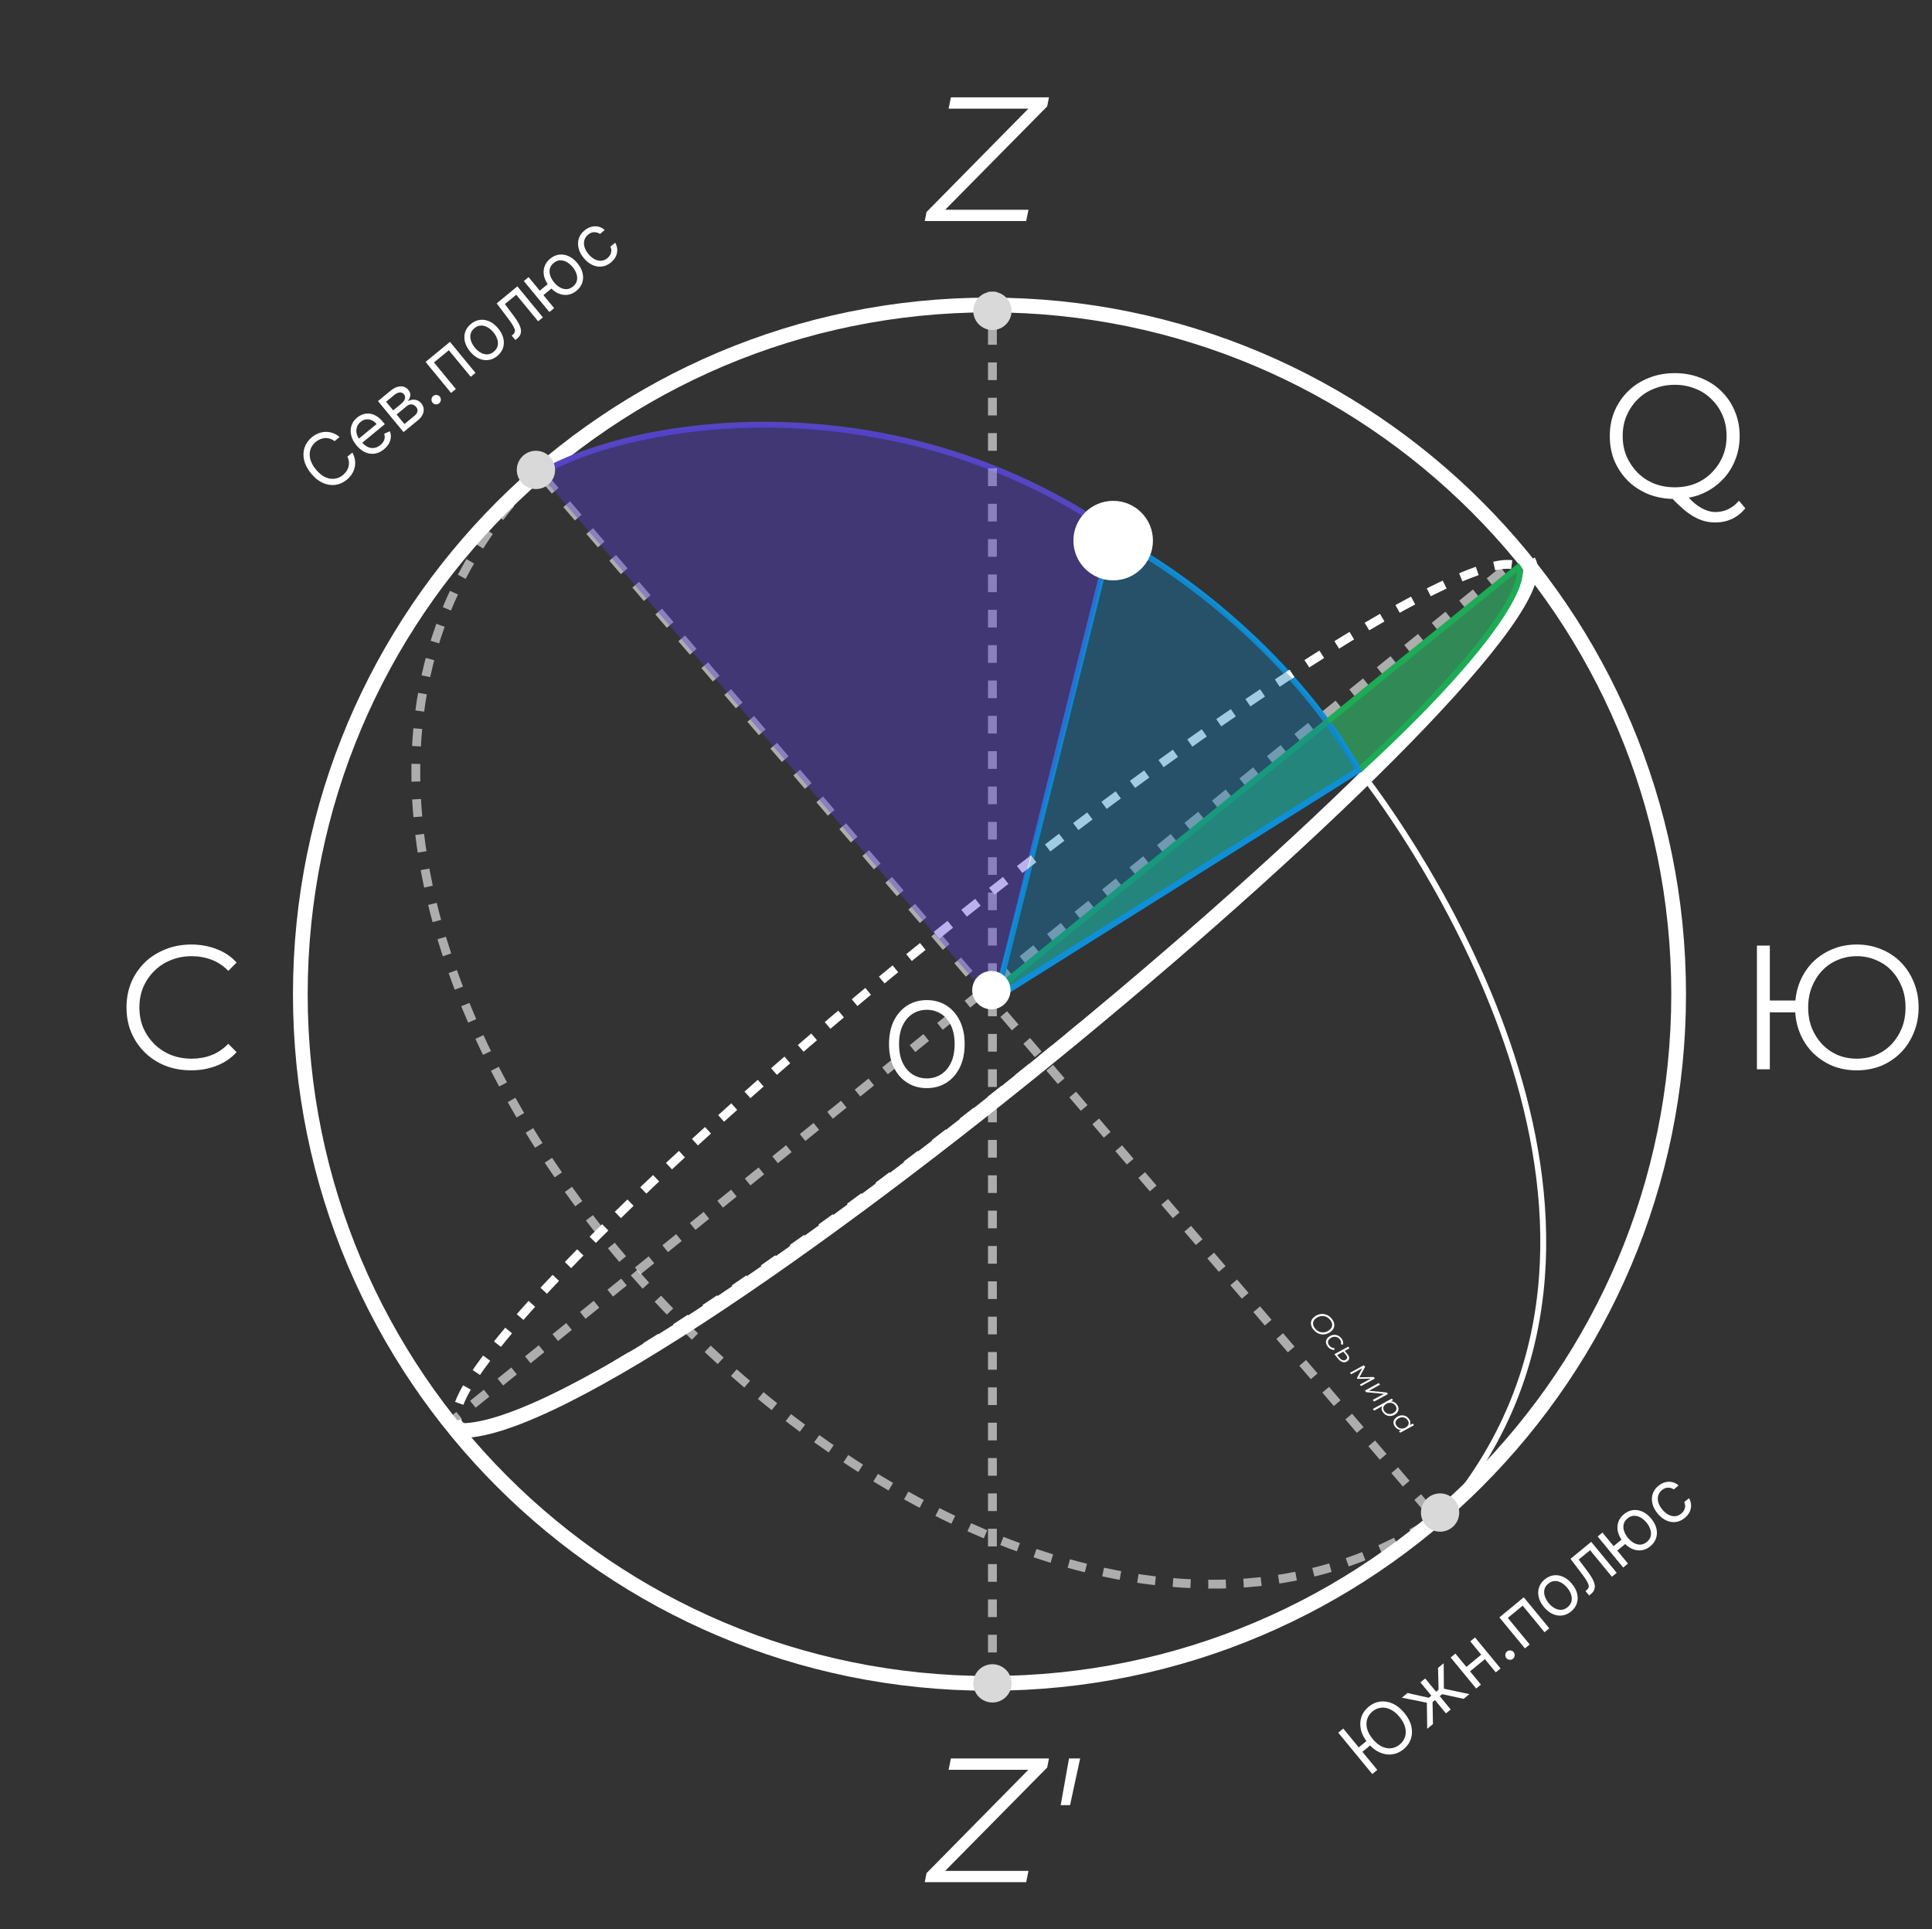 <svg width="656" height="655" viewBox="0 0 656 655" fill="none" xmlns="http://www.w3.org/2000/svg">
<rect x="0" y="0" width="656" height="655" fill="#333333" stroke="none"/>
<path d="M568.674 169.411C565.514 169.411 562.574 168.891 559.854 167.851C557.174 166.771 554.834 165.271 552.834 163.351C550.874 161.391 549.334 159.131 548.214 156.571C547.134 153.971 546.594 151.131 546.594 148.051C546.594 144.971 547.134 142.151 548.214 139.591C549.334 136.991 550.874 134.731 552.834 132.811C554.834 130.851 557.174 129.351 559.854 128.311C562.534 127.231 565.474 126.691 568.674 126.691C571.834 126.691 574.754 127.231 577.434 128.311C580.114 129.351 582.434 130.831 584.394 132.751C586.394 134.671 587.934 136.931 589.014 139.531C590.134 142.131 590.694 144.971 590.694 148.051C590.694 151.131 590.134 153.971 589.014 156.571C587.934 159.171 586.394 161.431 584.394 163.351C582.434 165.271 580.114 166.771 577.434 167.851C574.754 168.891 571.834 169.411 568.674 169.411ZM582.414 177.391C581.134 177.391 579.894 177.231 578.694 176.911C577.494 176.591 576.274 176.071 575.034 175.351C573.834 174.671 572.594 173.771 571.314 172.651C570.034 171.531 568.634 170.171 567.114 168.571L571.974 167.371C573.214 168.851 574.414 170.071 575.574 171.031C576.774 171.991 577.934 172.691 579.054 173.131C580.214 173.611 581.354 173.851 582.474 173.851C585.594 173.851 588.254 172.571 590.454 170.011L592.614 172.591C589.974 175.791 586.574 177.391 582.414 177.391ZM568.674 165.451C571.194 165.451 573.514 165.031 575.634 164.191C577.794 163.311 579.654 162.071 581.214 160.471C582.814 158.871 584.054 157.031 584.934 154.951C585.814 152.831 586.254 150.531 586.254 148.051C586.254 145.531 585.814 143.231 584.934 141.151C584.054 139.031 582.814 137.191 581.214 135.631C579.654 134.031 577.794 132.811 575.634 131.971C573.514 131.091 571.194 130.651 568.674 130.651C566.154 130.651 563.814 131.091 561.654 131.971C559.494 132.811 557.614 134.031 556.014 135.631C554.454 137.191 553.214 139.031 552.294 141.151C551.414 143.231 550.974 145.531 550.974 148.051C550.974 150.531 551.414 152.831 552.294 154.951C553.214 157.031 554.454 158.871 556.014 160.471C557.614 162.071 559.494 163.311 561.654 164.191C563.814 165.031 566.154 165.451 568.674 165.451Z" fill="white"/>
<line x1="151.229" y1="484.339" x2="514.299" y2="190.621" stroke="white" stroke-opacity="0.6" stroke-width="3" stroke-dasharray="6 6"/>
<path d="M181.474 162.051C33.974 312.551 326.974 625.551 488.974 514.551" stroke="white" stroke-opacity="0.6" stroke-width="3" stroke-dasharray="6 6"/>
<path d="M515.474 192.551L514.974 198.551L508.581 209.863L495.515 228.397L490.474 234.051L484.474 239.551L461.474 261.051L340.473 337.051L340.473 334.551L515.474 192.551Z" fill="#31DD75" fill-opacity="0.3"/>
<path d="M515.474 192.551L514.974 198.551L508.581 209.863L495.515 228.397L490.474 234.051L484.474 239.551L461.474 261.051L340.473 337.051L340.473 334.551L515.474 192.551Z" fill="#31DD75" fill-opacity="0.3"/>
<path d="M463.473 264.051C482.473 289.051 571.973 419.051 489.973 514.551" stroke="white" stroke-width="2"/>
<path d="M377.473 182.051C395.307 190.718 437.173 218.951 461.973 262.551" stroke="#0E90D9" stroke-width="2"/>
<path d="M335.973 571.551C465.208 571.551 569.973 466.786 569.973 337.551C569.973 208.317 465.208 103.551 335.973 103.551C206.739 103.551 101.973 208.317 101.973 337.551C101.973 466.786 206.739 571.551 335.973 571.551Z" stroke="white" stroke-width="5"/>
<path d="M182.973 161.051C215.973 141.552 308.473 127.551 385.973 186.552" stroke="#5745C1" stroke-width="2"/>
<path d="M313.993 75.051L314.593 71.991L350.833 35.211L351.193 36.891H322.093L322.873 33.051H356.173L355.573 36.111L319.273 72.891L318.973 71.211H349.213L348.433 75.051H313.993Z" fill="white"/>
<path d="M313.993 639.051L314.593 635.991L350.833 599.211L351.193 600.891H322.093L322.873 597.051H356.173L355.573 600.111L319.273 636.891L318.973 635.211H349.213L348.433 639.051H313.993ZM360.155 612.891L362.975 597.051H366.755L363.335 612.891H360.155Z" fill="white"/>
<line x1="377.444" y1="182.294" x2="338.444" y2="338.294" stroke="#0E90D9" stroke-width="2"/>
<line x1="336.973" y1="99.051" x2="336.973" y2="572.051" stroke="white" stroke-opacity="0.6" stroke-width="3" stroke-dasharray="6 6"/>
<line x1="184.612" y1="162.075" x2="490.612" y2="519.075" stroke="white" stroke-opacity="0.6" stroke-width="3" stroke-dasharray="6 6"/>
<circle cx="336.973" cy="105.551" r="6.5" fill="#D9D9D9"/>
<circle cx="336.973" cy="571.551" r="6.5" fill="#D9D9D9"/>
<circle cx="488.973" cy="513.551" r="6.5" fill="#D9D9D9"/>
<path d="M64.913 363.411C61.753 363.411 58.833 362.891 56.153 361.851C53.473 360.771 51.153 359.271 49.193 357.351C47.233 355.431 45.693 353.171 44.573 350.571C43.493 347.971 42.953 345.131 42.953 342.051C42.953 338.971 43.493 336.131 44.573 333.531C45.693 330.931 47.233 328.671 49.193 326.751C51.193 324.831 53.533 323.351 56.213 322.311C58.893 321.231 61.813 320.691 64.973 320.691C68.013 320.691 70.873 321.211 73.553 322.251C76.233 323.251 78.493 324.771 80.333 326.811L77.513 329.631C75.793 327.871 73.893 326.611 71.813 325.851C69.733 325.051 67.493 324.651 65.093 324.651C62.573 324.651 60.233 325.091 58.073 325.971C55.913 326.811 54.033 328.031 52.433 329.631C50.833 331.191 49.573 333.031 48.653 335.151C47.773 337.231 47.333 339.531 47.333 342.051C47.333 344.571 47.773 346.891 48.653 349.011C49.573 351.091 50.833 352.931 52.433 354.531C54.033 356.091 55.913 357.311 58.073 358.191C60.233 359.031 62.573 359.451 65.093 359.451C67.493 359.451 69.733 359.051 71.813 358.251C73.893 357.451 75.793 356.171 77.513 354.411L80.333 357.231C78.493 359.271 76.233 360.811 73.553 361.851C70.873 362.891 67.993 363.411 64.913 363.411Z" fill="white"/>
<path d="M596.553 363.051V321.051H600.933V339.711H611.793V343.731H600.933V363.051H596.553ZM630.453 363.411C627.453 363.411 624.673 362.891 622.113 361.851C619.593 360.771 617.373 359.271 615.453 357.351C613.573 355.431 612.113 353.171 611.073 350.571C610.033 347.971 609.513 345.131 609.513 342.051C609.513 338.971 610.033 336.131 611.073 333.531C612.113 330.931 613.573 328.671 615.453 326.751C617.373 324.831 619.593 323.351 622.113 322.311C624.673 321.231 627.453 320.691 630.453 320.691C633.453 320.691 636.233 321.231 638.793 322.311C641.353 323.351 643.573 324.831 645.453 326.751C647.333 328.671 648.793 330.931 649.833 333.531C650.913 336.131 651.453 338.971 651.453 342.051C651.453 345.131 650.913 347.971 649.833 350.571C648.793 353.171 647.333 355.431 645.453 357.351C643.573 359.271 641.353 360.771 638.793 361.851C636.233 362.891 633.453 363.411 630.453 363.411ZM630.453 359.451C632.813 359.451 634.993 359.031 636.993 358.191C639.033 357.311 640.793 356.091 642.273 354.531C643.753 352.971 644.913 351.151 645.753 349.071C646.593 346.951 647.013 344.611 647.013 342.051C647.013 339.491 646.593 337.171 645.753 335.091C644.913 332.971 643.753 331.131 642.273 329.571C640.793 328.011 639.033 326.811 636.993 325.971C634.993 325.091 632.813 324.651 630.453 324.651C628.133 324.651 625.953 325.091 623.913 325.971C621.913 326.811 620.173 328.011 618.693 329.571C617.213 331.131 616.053 332.971 615.213 335.091C614.373 337.171 613.953 339.491 613.953 342.051C613.953 344.611 614.373 346.951 615.213 349.071C616.053 351.151 617.213 352.971 618.693 354.531C620.173 356.091 621.913 357.311 623.913 358.191C625.953 359.031 628.133 359.451 630.453 359.451Z" fill="white"/>
<path d="M353.41 359.92C452.982 279.719 525.949 205.08 516.387 193.209C506.825 181.337 418.355 236.728 318.783 316.928C219.211 397.128 146.243 471.767 155.805 483.639C165.368 495.511 253.838 440.12 353.41 359.92Z" stroke="white" stroke-width="3" stroke-dasharray="6 6"/>
<path d="M336.973 340.052L180.973 158.327L186.973 158.327L222.973 146.551L258.473 144.051L296.473 146.551L338.973 159.551L377.973 180.552L362.473 243.552L336.973 340.052Z" fill="#533DD6" fill-opacity="0.4"/>
<path d="M153.974 485.551C210.778 493.903 536.427 220.193 518.973 190.552" stroke="white" stroke-width="5"/>
<path d="M336.973 337.052L515.473 192.552C518.473 196.052 510.673 216.352 461.473 261.552" stroke="#1DAB56" stroke-width="2"/>
<path d="M378.116 181.451C378.288 180.777 379.095 180.5 379.672 180.917L396.474 193.051L410.974 203.551L425.974 217.551L439.474 231.051L452.417 246.483C452.455 246.529 452.488 246.577 452.518 246.628L460.99 261.217C461.26 261.684 461.116 262.27 460.663 262.547L407.474 295.051L340.128 337.202C339.362 337.682 338.378 336.968 338.601 336.095L378.116 181.451Z" fill="#137DB8" fill-opacity="0.4"/>
<path d="M327.542 354.506C327.542 357.574 326.988 360.226 325.88 362.46C324.772 364.695 323.252 366.419 321.32 367.631C319.388 368.843 317.182 369.449 314.701 369.449C312.22 369.449 310.013 368.843 308.082 367.631C306.15 366.419 304.63 364.695 303.522 362.46C302.414 360.226 301.86 357.574 301.86 354.506C301.86 351.438 302.414 348.786 303.522 346.551C304.63 344.316 306.15 342.593 308.082 341.381C310.013 340.169 312.22 339.563 314.701 339.563C317.182 339.563 319.388 340.169 321.32 341.381C323.252 342.593 324.772 344.316 325.88 346.551C326.988 348.786 327.542 351.438 327.542 354.506ZM324.133 354.506C324.133 351.987 323.711 349.861 322.869 348.128C322.035 346.395 320.904 345.083 319.474 344.193C318.053 343.303 316.462 342.858 314.701 342.858C312.94 342.858 311.344 343.303 309.914 344.193C308.494 345.083 307.362 346.395 306.519 348.128C305.686 349.861 305.269 351.987 305.269 354.506C305.269 357.025 305.686 359.151 306.519 360.884C307.362 362.617 308.494 363.928 309.914 364.818C311.344 365.708 312.94 366.154 314.701 366.154C316.462 366.154 318.053 365.708 319.474 364.818C320.904 363.928 322.035 362.617 322.869 360.884C323.711 359.151 324.133 357.025 324.133 354.506Z" fill="white"/>
<path d="M461.973 261.052L338.006 338.898" stroke="#0E90D9" stroke-width="2"/>
<circle cx="336.613" cy="336.191" r="6.5" transform="rotate(-38.85 336.613 336.191)" fill="white"/>
<circle cx="181.973" cy="159.552" r="6.5" fill="#D9D9D9"/>
<circle cx="377.973" cy="183.552" r="13.5" fill="white"/>
<path d="M115.305 148.386L113.605 149.786C113.102 149.379 112.572 149.095 112.016 148.931C111.465 148.764 110.907 148.702 110.344 148.744C109.782 148.778 109.233 148.907 108.698 149.133C108.163 149.359 107.663 149.663 107.197 150.047C106.347 150.747 105.753 151.595 105.417 152.593C105.085 153.586 105.06 154.669 105.341 155.84C105.628 157.007 106.271 158.198 107.272 159.414C108.272 160.629 109.318 161.49 110.408 161.995C111.503 162.497 112.57 162.68 113.609 162.545C114.653 162.407 115.599 161.988 116.449 161.288C116.915 160.905 117.311 160.472 117.635 159.991C117.959 159.509 118.194 158.998 118.339 158.457C118.484 157.908 118.528 157.346 118.471 156.773C118.413 156.191 118.236 155.617 117.938 155.05L119.638 153.651C120.1 154.474 120.396 155.307 120.524 156.152C120.652 156.997 120.628 157.825 120.453 158.637C120.274 159.444 119.956 160.207 119.499 160.928C119.047 161.645 118.467 162.296 117.758 162.879C116.561 163.864 115.256 164.448 113.842 164.63C112.428 164.813 111.01 164.585 109.588 163.946C108.166 163.308 106.845 162.249 105.626 160.768C104.408 159.287 103.622 157.788 103.269 156.269C102.916 154.751 102.965 153.315 103.416 151.963C103.866 150.611 104.69 149.442 105.888 148.457C106.596 147.874 107.345 147.429 108.136 147.123C108.931 146.814 109.744 146.651 110.574 146.635C111.4 146.614 112.215 146.748 113.02 147.036C113.821 147.32 114.582 147.77 115.305 148.386ZM130.371 152.543C129.356 153.378 128.297 153.874 127.193 154.032C126.089 154.182 125.006 154.016 123.942 153.534C122.88 153.044 121.905 152.26 121.017 151.181C120.129 150.103 119.544 148.991 119.26 147.845C118.976 146.69 118.999 145.591 119.327 144.546C119.657 143.493 120.296 142.576 121.247 141.794C121.795 141.342 122.412 140.988 123.097 140.731C123.782 140.473 124.513 140.37 125.291 140.42C126.064 140.466 126.857 140.717 127.671 141.174C128.484 141.632 129.295 142.352 130.104 143.334L130.668 144.02L122.552 150.7L121.401 149.301L127.872 143.975C127.383 143.381 126.828 142.949 126.207 142.678C125.59 142.404 124.954 142.311 124.298 142.399C123.646 142.483 123.028 142.765 122.443 143.247C121.799 143.777 121.373 144.396 121.165 145.103C120.959 145.802 120.939 146.509 121.105 147.223C121.271 147.937 121.593 148.584 122.071 149.164L122.838 150.097C123.492 150.892 124.184 151.453 124.914 151.78C125.644 152.099 126.374 152.199 127.104 152.081C127.831 151.958 128.521 151.628 129.175 151.09C129.6 150.74 129.935 150.365 130.18 149.964C130.425 149.555 130.574 149.125 130.626 148.676C130.674 148.223 130.617 147.757 130.453 147.278L132.377 146.431C132.649 147.096 132.756 147.79 132.698 148.512C132.637 149.229 132.413 149.935 132.026 150.629C131.635 151.318 131.084 151.956 130.371 152.543ZM137.011 146.71L128.344 136.181L132.649 132.638C133.782 131.706 134.893 131.22 135.982 131.183C137.07 131.146 137.96 131.547 138.652 132.388C139.179 133.028 139.398 133.68 139.308 134.344C139.214 135.003 138.921 135.639 138.429 136.252C138.863 135.987 139.352 135.814 139.898 135.732C140.449 135.647 141.004 135.696 141.562 135.881C142.116 136.061 142.621 136.427 143.076 136.98C143.52 137.519 143.78 138.114 143.855 138.765C143.931 139.416 143.814 140.075 143.506 140.743C143.197 141.411 142.686 142.038 141.973 142.625L137.011 146.71ZM137.327 143.966L140.755 141.145C141.312 140.686 141.639 140.194 141.737 139.669C141.834 139.145 141.694 138.654 141.318 138.197C140.87 137.653 140.361 137.356 139.79 137.305C139.215 137.249 138.649 137.45 138.092 137.909L134.664 140.73L137.327 143.966ZM133.513 139.332L136.283 137.053C136.717 136.695 137.04 136.329 137.253 135.955C137.462 135.576 137.557 135.206 137.537 134.847C137.518 134.479 137.381 134.14 137.125 133.829C136.76 133.386 136.289 133.191 135.712 133.245C135.132 133.293 134.517 133.585 133.868 134.119L131.099 136.398L133.513 139.332ZM149.118 136.928C148.78 137.206 148.39 137.324 147.949 137.281C147.507 137.238 147.147 137.048 146.869 136.71C146.591 136.371 146.473 135.982 146.516 135.54C146.559 135.099 146.749 134.739 147.087 134.46C147.426 134.182 147.815 134.064 148.257 134.107C148.698 134.15 149.058 134.34 149.337 134.679C149.521 134.902 149.633 135.155 149.673 135.436C149.718 135.714 149.693 135.987 149.6 136.256C149.507 136.516 149.347 136.74 149.118 136.928ZM153.165 133.413L144.499 122.885L152.779 116.069L161.445 126.598L159.828 127.929L152.403 118.909L147.358 123.061L154.783 132.082L153.165 133.413ZM168.857 120.865C167.907 121.647 166.887 122.107 165.797 122.246C164.712 122.38 163.633 122.206 162.561 121.724C161.494 121.237 160.513 120.451 159.618 119.363C158.715 118.266 158.126 117.145 157.85 116C157.579 114.851 157.614 113.757 157.954 112.718C158.3 111.675 158.947 110.762 159.898 109.98C160.848 109.198 161.866 108.739 162.951 108.605C164.041 108.467 165.122 108.643 166.192 109.134C167.268 109.621 168.257 110.413 169.16 111.509C170.055 112.597 170.636 113.713 170.903 114.857C171.175 115.998 171.139 117.09 170.794 118.133C170.453 119.172 169.808 120.083 168.857 120.865ZM167.661 119.412C168.383 118.817 168.825 118.143 168.986 117.39C169.148 116.636 169.092 115.865 168.82 115.078C168.547 114.29 168.121 113.545 167.542 112.841C166.963 112.137 166.311 111.573 165.587 111.15C164.863 110.727 164.113 110.519 163.339 110.528C162.564 110.537 161.816 110.839 161.094 111.433C160.372 112.027 159.932 112.704 159.774 113.462C159.617 114.22 159.676 114.996 159.952 115.788C160.229 116.58 160.656 117.328 161.236 118.031C161.815 118.735 162.465 119.296 163.185 119.715C163.906 120.134 164.651 120.337 165.422 120.323C166.193 120.31 166.939 120.006 167.661 119.412ZM174.985 115.454L173.743 113.946L174.127 113.63C174.442 113.37 174.654 113.092 174.763 112.796C174.868 112.495 174.855 112.134 174.723 111.713C174.592 111.284 174.328 110.758 173.93 110.135C173.533 109.504 172.988 108.734 172.294 107.826L168.649 103.007L175.668 97.229L184.334 107.758L182.716 109.089L175.292 100.069L171.426 103.251L174.353 107.143C175.027 108.036 175.576 108.861 175.999 109.617C176.422 110.364 176.698 111.058 176.825 111.697C176.957 112.332 176.921 112.921 176.716 113.465C176.512 114.008 176.118 114.521 175.533 115.002L174.985 115.454ZM187.472 95.24L188.714 96.748L183.148 101.329L181.907 99.821L187.472 95.24ZM179.486 94.087L188.152 104.615L186.534 105.947L177.868 95.418L179.486 94.087ZM195.763 98.719C194.812 99.501 193.792 99.961 192.702 100.1C191.617 100.234 190.539 100.06 189.467 99.577C188.4 99.091 187.419 98.304 186.524 97.217C185.621 96.12 185.032 94.999 184.756 93.854C184.485 92.705 184.52 91.611 184.86 90.572C185.205 89.529 185.853 88.616 186.803 87.834C187.754 87.052 188.772 86.593 189.857 86.459C190.947 86.321 192.027 86.497 193.098 86.988C194.173 87.475 195.162 88.266 196.065 89.363C196.96 90.451 197.542 91.567 197.809 92.711C198.081 93.852 198.044 94.944 197.699 95.987C197.359 97.026 196.713 97.936 195.763 98.719ZM194.567 97.266C195.289 96.671 195.731 95.997 195.892 95.243C196.053 94.49 195.998 93.719 195.725 92.932C195.453 92.144 195.027 91.398 194.448 90.695C193.868 89.991 193.217 89.427 192.492 89.004C191.768 88.581 191.019 88.373 190.244 88.382C189.47 88.391 188.722 88.693 188 89.287C187.278 89.881 186.838 90.558 186.68 91.316C186.522 92.074 186.582 92.85 186.858 93.642C187.134 94.434 187.562 95.182 188.141 95.885C188.721 96.589 189.37 97.15 190.091 97.569C190.811 97.988 191.557 98.191 192.328 98.177C193.098 98.164 193.845 97.86 194.567 97.266ZM207.443 89.105C206.456 89.917 205.414 90.384 204.318 90.504C203.221 90.625 202.144 90.434 201.087 89.933C200.03 89.43 199.069 88.654 198.204 87.603C197.324 86.534 196.743 85.428 196.463 84.287C196.184 83.137 196.208 82.04 196.537 80.995C196.866 79.942 197.506 79.025 198.456 78.243C199.196 77.633 199.976 77.221 200.796 77.006C201.616 76.791 202.419 76.775 203.204 76.956C203.99 77.138 204.699 77.519 205.332 78.102L203.714 79.434C203.196 79.056 202.572 78.856 201.842 78.836C201.113 78.807 200.393 79.086 199.68 79.673C199.049 80.192 198.632 80.812 198.427 81.532C198.223 82.244 198.234 83.006 198.458 83.818C198.682 84.622 199.122 85.421 199.776 86.217C200.446 87.03 201.157 87.633 201.909 88.025C202.666 88.414 203.417 88.582 204.163 88.528C204.912 88.47 205.607 88.178 206.247 87.652C206.667 87.306 206.989 86.918 207.211 86.49C207.433 86.062 207.551 85.613 207.563 85.143C207.574 84.673 207.473 84.205 207.257 83.739L208.875 82.407C209.295 83.104 209.53 83.85 209.579 84.645C209.628 85.432 209.479 86.214 209.13 86.992C208.782 87.761 208.22 88.466 207.443 89.105Z" fill="white"/>
<path d="M456.097 586.898L467.652 600.936L465.952 602.336L454.397 588.298L456.097 586.898ZM464.42 590.765L465.661 592.273L461.363 595.81L460.122 594.302L464.42 590.765ZM476.845 581.595C478.064 583.076 478.849 584.575 479.202 586.094C479.556 587.612 479.507 589.048 479.056 590.4C478.605 591.752 477.781 592.921 476.584 593.907C475.387 594.892 474.081 595.476 472.667 595.658C471.254 595.841 469.836 595.613 468.413 594.974C466.991 594.336 465.671 593.277 464.452 591.796C463.233 590.315 462.448 588.816 462.094 587.297C461.741 585.779 461.79 584.343 462.241 582.991C462.692 581.639 463.516 580.47 464.713 579.485C465.91 578.499 467.216 577.915 468.63 577.733C470.043 577.551 471.461 577.779 472.883 578.417C474.306 579.055 475.626 580.115 476.845 581.595ZM475.2 582.949C474.199 581.734 473.152 580.875 472.057 580.374C470.966 579.869 469.899 579.685 468.856 579.824C467.817 579.958 466.872 580.375 466.022 581.075C465.172 581.775 464.579 582.623 464.242 583.621C463.911 584.614 463.885 585.697 464.167 586.868C464.453 588.035 465.097 589.226 466.097 590.442C467.098 591.657 468.143 592.518 469.234 593.023C470.329 593.525 471.396 593.708 472.435 593.573C473.478 593.435 474.425 593.016 475.275 592.316C476.125 591.617 476.716 590.77 477.048 589.776C477.384 588.779 477.409 587.696 477.123 586.529C476.841 585.358 476.2 584.165 475.2 582.949ZM484.603 586.984L484.48 578.117L475.992 576.41L477.911 574.83L485.122 576.438L485.999 575.716L482.298 571.22L483.916 569.888L487.617 574.385L488.467 573.685L488.275 566.3L490.195 564.72L490.265 573.355L498.916 575.203L496.969 576.806L489.681 575.216L488.858 575.893L492.582 580.417L490.964 581.748L487.241 577.224L486.418 577.901L486.55 585.382L484.603 586.984ZM503.331 561.496L504.573 563.004L498.76 567.789L497.519 566.281L503.331 561.496ZM494.179 561.441L502.845 571.969L501.227 573.301L492.561 562.772L494.179 561.441ZM500.841 555.957L509.507 566.485L507.89 567.817L499.224 557.288L500.841 555.957ZM513.731 563.193C513.393 563.471 513.003 563.589 512.561 563.546C512.12 563.503 511.76 563.313 511.482 562.974C511.203 562.636 511.086 562.246 511.128 561.805C511.171 561.363 511.362 561.003 511.7 560.725C512.038 560.447 512.428 560.329 512.869 560.372C513.311 560.415 513.671 560.605 513.949 560.943C514.134 561.167 514.246 561.42 514.286 561.701C514.33 561.979 514.306 562.252 514.212 562.52C514.12 562.781 513.959 563.005 513.731 563.193ZM517.777 559.678L509.111 549.15L517.392 542.334L526.058 552.863L524.44 554.194L517.015 545.174L511.97 549.326L519.395 558.347L517.777 559.678ZM533.47 547.13C532.519 547.912 531.499 548.372 530.409 548.51C529.324 548.645 528.246 548.471 527.174 547.988C526.107 547.502 525.126 546.715 524.231 545.628C523.328 544.531 522.739 543.41 522.463 542.265C522.192 541.116 522.226 540.022 522.567 538.983C522.912 537.94 523.56 537.027 524.51 536.245C525.461 535.462 526.479 535.004 527.564 534.87C528.654 534.732 529.734 534.908 530.805 535.399C531.88 535.886 532.869 536.677 533.772 537.774C534.667 538.862 535.249 539.978 535.516 541.122C535.788 542.263 535.751 543.355 535.406 544.397C535.066 545.437 534.42 546.347 533.47 547.13ZM532.274 545.677C532.996 545.082 533.437 544.408 533.599 543.654C533.76 542.901 533.705 542.13 533.432 541.343C533.16 540.555 532.734 539.809 532.154 539.106C531.575 538.402 530.923 537.838 530.199 537.415C529.475 536.991 528.726 536.784 527.951 536.793C527.177 536.802 526.428 537.104 525.706 537.698C524.984 538.292 524.545 538.969 524.387 539.727C524.229 540.485 524.289 541.26 524.565 542.053C524.841 542.845 525.269 543.593 525.848 544.296C526.427 545 527.077 545.561 527.798 545.98C528.518 546.399 529.264 546.602 530.034 546.588C530.805 546.575 531.552 546.271 532.274 545.677ZM539.597 541.718L538.356 540.21L538.74 539.894C539.055 539.635 539.267 539.357 539.376 539.061C539.48 538.76 539.467 538.399 539.336 537.978C539.205 537.549 538.94 537.023 538.543 536.4C538.146 535.769 537.6 534.999 536.906 534.091L533.262 529.272L540.281 523.494L548.947 534.023L547.329 535.354L539.904 526.334L536.038 529.516L538.965 533.407C539.64 534.301 540.188 535.126 540.611 535.882C541.035 536.629 541.31 537.322 541.437 537.961C541.569 538.596 541.533 539.186 541.329 539.729C541.125 540.273 540.73 540.786 540.145 541.267L539.597 541.718ZM552.085 521.505L553.326 523.013L547.76 527.594L546.519 526.086L552.085 521.505ZM544.099 520.352L552.765 530.88L551.147 532.212L542.481 521.683L544.099 520.352ZM560.375 524.984C559.425 525.766 558.405 526.226 557.315 526.364C556.23 526.499 555.151 526.325 554.08 525.842C553.013 525.356 552.031 524.569 551.136 523.482C550.234 522.385 549.644 521.264 549.369 520.119C549.097 518.97 549.132 517.876 549.473 516.837C549.818 515.794 550.465 514.881 551.416 514.099C552.366 513.316 553.384 512.858 554.47 512.724C555.559 512.585 556.64 512.762 557.711 513.252C558.786 513.739 559.775 514.531 560.678 515.628C561.573 516.716 562.154 517.832 562.422 518.976C562.694 520.117 562.657 521.208 562.312 522.251C561.971 523.291 561.326 524.201 560.375 524.984ZM559.179 523.53C559.901 522.936 560.343 522.262 560.504 521.508C560.666 520.755 560.61 519.984 560.338 519.196C560.065 518.409 559.639 517.663 559.06 516.96C558.481 516.256 557.829 515.692 557.105 515.269C556.381 514.845 555.631 514.638 554.857 514.647C554.082 514.656 553.334 514.958 552.612 515.552C551.89 516.146 551.45 516.822 551.293 517.581C551.135 518.339 551.194 519.114 551.471 519.906C551.747 520.699 552.175 521.446 552.754 522.15C553.333 522.854 553.983 523.415 554.703 523.834C555.424 524.253 556.169 524.456 556.94 524.442C557.711 524.429 558.457 524.125 559.179 523.53ZM572.055 515.37C571.068 516.182 570.027 516.649 568.93 516.769C567.834 516.89 566.757 516.699 565.7 516.197C564.643 515.695 563.681 514.919 562.816 513.868C561.936 512.798 561.356 511.693 561.076 510.552C560.796 509.402 560.821 508.305 561.149 507.26C561.478 506.207 562.118 505.29 563.069 504.507C563.809 503.898 564.589 503.486 565.409 503.271C566.228 503.056 567.031 503.04 567.817 503.221C568.602 503.402 569.311 503.784 569.944 504.367L568.327 505.699C567.808 505.32 567.184 505.121 566.455 505.101C565.726 505.072 565.005 505.351 564.292 505.938C563.662 506.457 563.244 507.077 563.04 507.797C562.836 508.509 562.846 509.271 563.07 510.083C563.295 510.887 563.734 511.686 564.389 512.481C565.058 513.295 565.769 513.898 566.522 514.29C567.279 514.679 568.03 514.847 568.775 514.793C569.525 514.735 570.22 514.443 570.859 513.917C571.28 513.571 571.601 513.183 571.824 512.755C572.046 512.327 572.163 511.878 572.175 511.408C572.187 510.938 572.085 510.47 571.87 510.003L573.487 508.672C573.908 509.369 574.142 510.114 574.191 510.91C574.241 511.697 574.091 512.479 573.743 513.257C573.395 514.026 572.832 514.73 572.055 515.37Z" fill="white"/>
<path d="M446.045 451.515C445.603 450.989 445.318 450.463 445.189 449.936C445.065 449.404 445.088 448.902 445.257 448.43C445.435 447.958 445.747 447.536 446.191 447.163C446.63 446.794 447.106 446.521 447.618 446.344C448.131 446.166 448.653 446.093 449.185 446.126C449.726 446.159 450.248 446.304 450.751 446.561C451.254 446.818 451.713 447.194 452.129 447.689C452.574 448.221 452.857 448.749 452.977 449.275C453.106 449.803 453.081 450.302 452.902 450.774C452.733 451.246 452.426 451.669 451.982 452.042C451.543 452.41 451.067 452.683 450.555 452.861C450.042 453.039 449.515 453.111 448.974 453.078C448.442 453.045 447.925 452.901 447.422 452.644C446.919 452.387 446.46 452.011 446.045 451.515ZM446.595 451.145C446.929 451.543 447.3 451.845 447.708 452.051C448.121 452.253 448.549 452.364 448.992 452.384C449.435 452.403 449.869 452.34 450.294 452.192C450.724 452.041 451.122 451.81 451.49 451.502C451.837 451.211 452.077 450.879 452.209 450.507C452.345 450.141 452.365 449.75 452.269 449.334C452.173 448.919 451.942 448.494 451.578 448.06C451.244 447.662 450.87 447.362 450.457 447.16C450.049 446.954 449.624 446.841 449.181 446.821C448.742 446.806 448.306 446.872 447.872 447.019C447.447 447.166 447.051 447.394 446.683 447.703C446.341 447.99 446.099 448.319 445.958 448.69C445.826 449.062 445.808 449.455 445.904 449.87C446.001 450.286 446.231 450.711 446.595 451.145ZM450.907 457.295C450.586 456.912 450.376 456.522 450.279 456.126C450.19 455.73 450.209 455.348 450.336 454.981C450.467 454.619 450.707 454.292 451.054 454C451.513 453.615 452.006 453.371 452.53 453.271C453.06 453.166 453.575 453.203 454.075 453.384C454.584 453.566 455.029 453.884 455.411 454.339C455.724 454.712 455.922 455.089 456.007 455.47C456.102 455.852 456.078 456.229 455.937 456.6L455.283 456.365C455.393 456.081 455.413 455.799 455.343 455.518C455.277 455.243 455.129 454.967 454.897 454.691C454.614 454.354 454.28 454.122 453.894 453.993C453.507 453.865 453.107 453.844 452.692 453.931C452.287 454.018 451.901 454.216 451.533 454.525C451.14 454.855 450.93 455.227 450.903 455.641C450.881 456.06 451.049 456.484 451.409 456.913C451.628 457.174 451.878 457.373 452.159 457.511C452.45 457.65 452.75 457.712 453.059 457.696L453.088 458.338C452.702 458.365 452.314 458.287 451.923 458.101C451.537 457.911 451.199 457.642 450.907 457.295ZM457.532 459.807C457.913 460.261 458.109 460.676 458.118 461.05C458.132 461.43 457.958 461.772 457.596 462.077C457.284 462.338 456.947 462.486 456.584 462.52C456.226 462.56 455.865 462.493 455.502 462.319C455.143 462.141 454.806 461.863 454.489 461.485L453.075 459.8L457.778 457.237L458.228 457.774L456.587 458.681L457.532 459.807ZM454.902 461.138C455.125 461.404 455.364 461.6 455.617 461.726C455.877 461.848 456.132 461.899 456.385 461.878C456.643 461.854 456.879 461.751 457.093 461.571C457.573 461.168 457.541 460.643 456.997 459.994L456.11 458.937L454.015 460.081L454.902 461.138ZM458.366 466.106L463.063 463.536L463.519 464.08L461.441 467.873L461.248 467.643L466.412 467.527L466.842 468.04L462.146 470.611L461.728 470.113L465.701 467.941L465.732 468.071L460.933 468.169L460.727 467.924L462.652 464.338L462.765 464.426L458.784 466.604L458.366 466.106ZM463.438 472.151L468.141 469.588L468.598 470.132L464.803 472.207L470.828 472.79L471.265 473.311L466.569 475.882L466.099 475.322L469.914 473.257L463.882 472.68L463.438 472.151ZM469.715 479.709C469.424 479.362 469.234 479.012 469.147 478.659C469.069 478.306 469.092 477.965 469.215 477.636C469.348 477.306 469.581 476.998 469.914 476.71C470.409 476.294 470.918 476.019 471.441 475.885C471.969 475.747 472.475 475.753 472.958 475.905C473.447 476.051 473.878 476.347 474.251 476.791C474.542 477.139 474.728 477.5 474.809 477.876C474.899 478.253 474.878 478.623 474.747 478.985C474.62 479.353 474.381 479.685 474.028 479.98C473.681 480.272 473.315 480.483 472.929 480.615C472.544 480.747 472.156 480.798 471.766 480.769C471.38 480.745 471.01 480.646 470.656 480.473C470.307 480.296 469.994 480.041 469.715 479.709ZM466.14 478.389L472.567 474.862L473.004 475.383L471.654 476.124L470.664 476.577L469.75 477.2L466.596 478.932L466.14 478.389ZM470.191 479.297C470.474 479.634 470.804 479.866 471.181 479.994C471.563 480.117 471.959 480.133 472.369 480.041C472.784 479.954 473.172 479.759 473.535 479.454C473.933 479.12 474.146 478.746 474.173 478.332C474.199 477.918 474.035 477.499 473.679 477.075C473.401 476.743 473.068 476.513 472.682 476.384C472.3 476.261 471.902 476.243 471.487 476.329C471.082 476.417 470.696 476.615 470.328 476.924C469.935 477.254 469.725 477.626 469.698 478.04C469.671 478.454 469.836 478.873 470.191 479.297ZM473.755 484.523C473.468 484.181 473.281 483.819 473.197 483.438C473.112 483.057 473.135 482.685 473.266 482.323C473.397 481.96 473.639 481.631 473.991 481.336C474.333 481.049 474.697 480.839 475.082 480.707C475.468 480.575 475.853 480.521 476.239 480.546C476.63 480.566 477 480.664 477.349 480.842C477.702 481.024 478.016 481.279 478.29 481.605C478.586 481.958 478.773 482.31 478.851 482.662C478.934 483.01 478.911 483.351 478.782 483.686C478.659 484.015 478.429 484.322 478.092 484.605C477.606 485.012 477.1 485.284 476.572 485.423C476.044 485.561 475.536 485.557 475.047 485.41C474.558 485.263 474.127 484.968 473.755 484.523ZM474.334 484.233C474.616 484.57 474.946 484.803 475.323 484.93C475.709 485.059 476.108 485.077 476.518 484.985C476.933 484.898 477.321 484.703 477.684 484.399C478.082 484.064 478.292 483.688 478.315 483.268C478.342 482.854 478.179 482.438 477.828 482.019C477.549 481.687 477.217 481.457 476.831 481.329C476.445 481.2 476.044 481.179 475.63 481.266C475.224 481.354 474.838 481.552 474.47 481.86C474.077 482.19 473.867 482.562 473.84 482.976C473.818 483.396 473.982 483.815 474.334 484.233ZM475.001 485.931L476.351 485.191L477.356 484.739L478.263 484.109L479.679 483.338L480.135 483.882L475.438 486.452L475.001 485.931Z" fill="white"/>
</svg>
